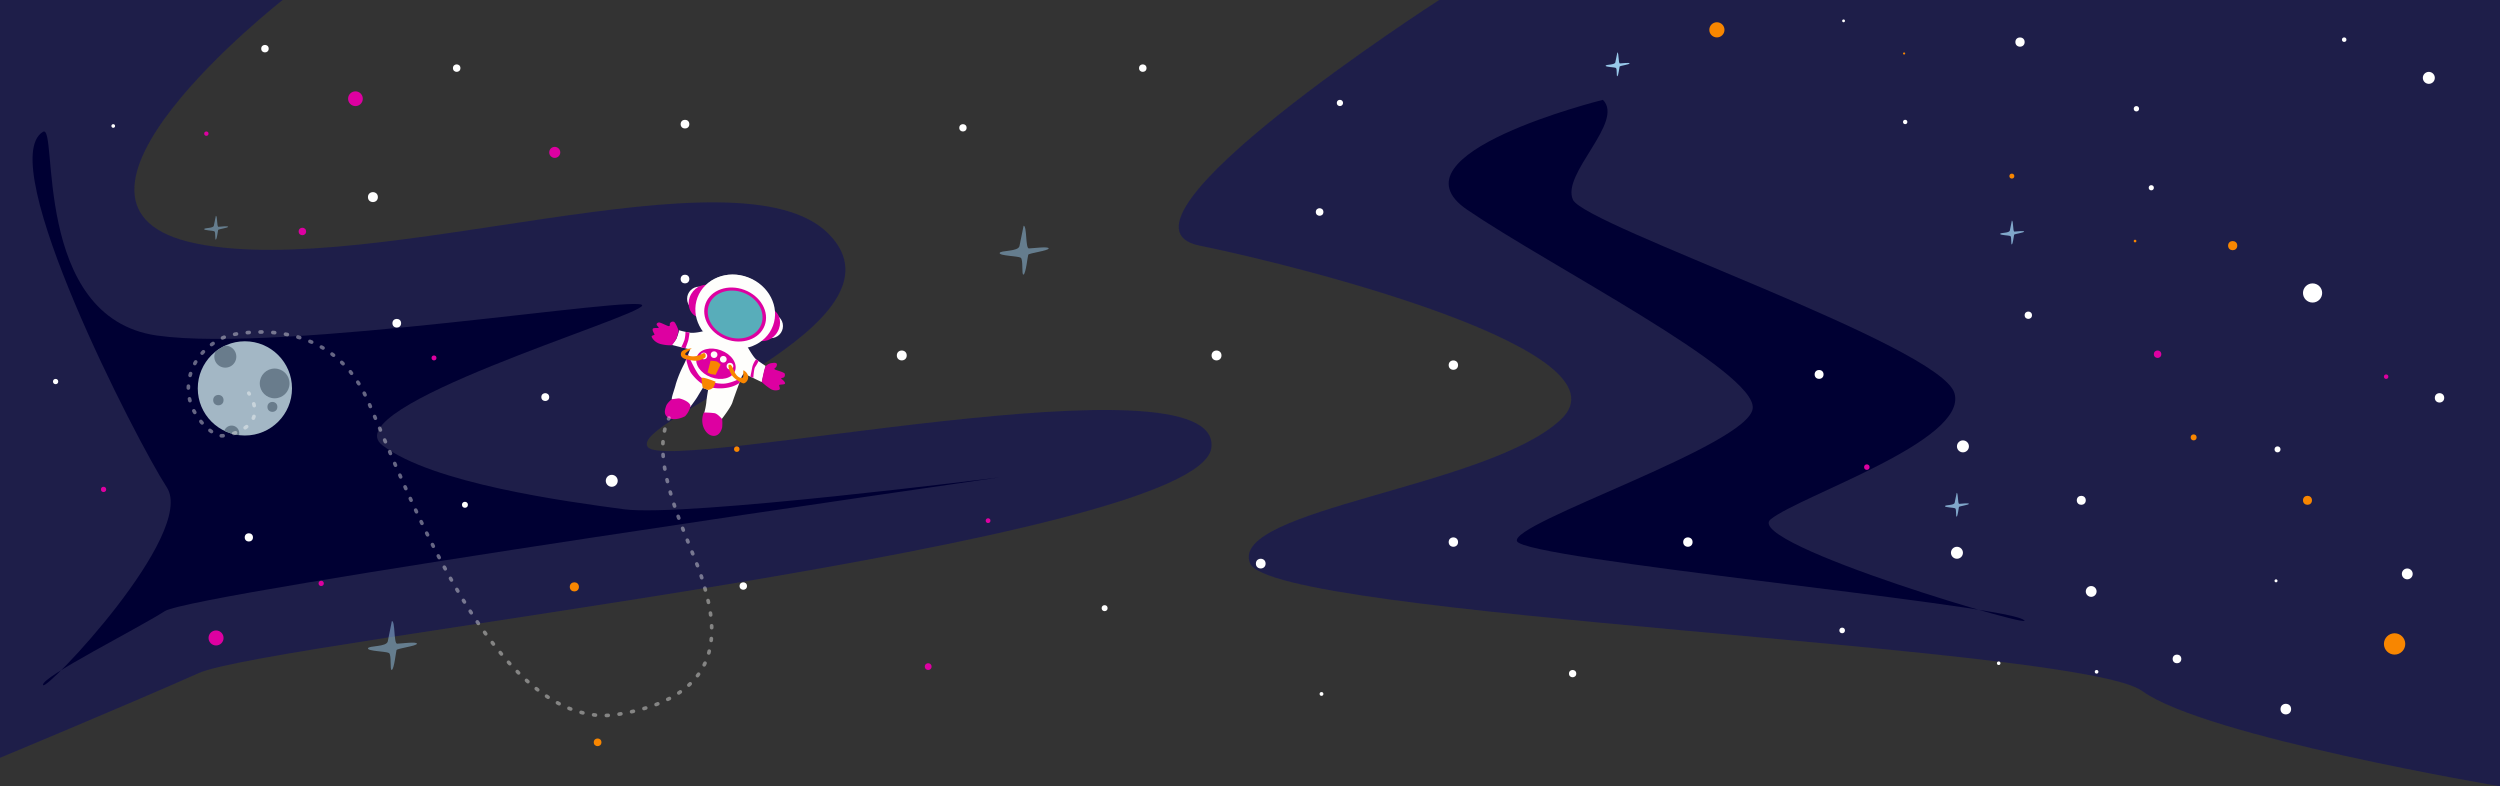 <svg xmlns="http://www.w3.org/2000/svg" viewBox="0 0 1364 429"><rect x="0" y="0" width="1364" height="429" fill="#333333" stroke="none"/><defs><style>.cls-1{fill:#121259;opacity:0.6;}.cls-2{fill:#003;}.cls-3{fill:#a3b7c5;}.cls-4{fill:#697c8c;}.cls-5,.cls-6,.cls-7{fill:#98c9ea;}.cls-5{opacity:0.5;}.cls-6{opacity:0.8;}.cls-8{fill:#fff;}.cls-9{fill:#dd00a1;}.cls-10{fill:#f88600;}.cls-11{fill:#fefefc;}.cls-12{fill:#a5a5a5;}.cls-13{fill:#58adba;}.cls-14{opacity:0.4;}.cls-15,.cls-16{fill:none;stroke:#fefefc;stroke-linecap:round;stroke-linejoin:round;stroke-width:2px;}.cls-16{stroke-dasharray:1 5.97;}</style></defs><g id="Layer_2" data-name="Layer 2"><g id="Layer_1-2" data-name="Layer 1"><path class="cls-1" d="M154.23,0S9.29,113.32,107.37,132.93,403.22,78.45,452,127.49s-111.43,102.43-98.35,116.6,312.76-52.31,307.31,0-513.27,105.7-552.5,123.14S0,413.46,0,413.46V0Z"/><path class="cls-1" d="M785.19,0S595.58,122,654.42,134s236.48,57.76,197.25,94.81-181.32,49-169.67,78.46,452.57,44.79,486.79,69.75S1364,429,1364,429V0Z"/><path class="cls-2" d="M23.46,71.91c8.46-5.08-6.54,101.34,62.11,111.15s267-22.88,264.81-16.34S181.47,222.29,208.71,243s99.17,30.51,131.86,34.87,204.88-17.44,204.88-17.44-440.26,63.21-455.52,73-67.56,36-66.47,40.32S107.37,291,91,265.88-3.79,88.25,23.46,71.91Z"/><path class="cls-2" d="M874.55,54.47s-118.78,29.43-74.1,59.94,158,88.25,155.83,108.42S823.33,285.5,827.69,295.31s258.27,33.78,275.71,42.5S949.75,296.4,966.09,283.32,1074,240.49,1066.35,214.5,864.74,123.13,858.21,109,886.54,66.46,874.55,54.47Z"/><circle class="cls-3" cx="133.61" cy="211.91" r="25.71"/><circle class="cls-4" cx="149.85" cy="209.2" r="8.12"/><circle class="cls-4" cx="148.62" cy="222" r="2.71"/><circle class="cls-4" cx="119.14" cy="218.31" r="2.83"/><path class="cls-4" d="M116.93,194.59a6,6,0,1,0,6-6h-.11a25.44,25.44,0,0,0-5.16,3.17A6,6,0,0,0,116.93,194.59Z"/><path class="cls-4" d="M126.4,232.2a4.18,4.18,0,0,0-4,2.85,25.6,25.6,0,0,0,8,2.36,4,4,0,0,0,.14-1A4.18,4.18,0,0,0,126.4,232.2Z"/><path class="cls-5" d="M558.48,123.16c1.9,0,.95,12.38,2.86,12.38s10.81-1.27,10.81,0S561.34,138.08,561,139s-1.27,10.17-2.54,10.8,0-8.26-1.59-9.21-11.77-1-11.45-2.55,10.18-.63,10.81-3.81Z"/><path class="cls-6" d="M1097.66,120.36c.93,0,.47,6,1.4,6s5.28-.62,5.28,0-5.28,1.24-5.44,1.71-.62,5-1.24,5.28,0-4-.77-4.51-5.75-.46-5.59-1.24,5-.31,5.28-1.86Z"/><path class="cls-6" d="M1067.56,268.9c.93,0,.46,6,1.39,6s5.28-.62,5.28,0-5.28,1.24-5.43,1.71-.62,5-1.24,5.27,0-4-.78-4.5-5.74-.46-5.59-1.24,5-.31,5.28-1.86Z"/><path class="cls-7" d="M882.42,28.61c.93,0,.46,6,1.4,6s5.27-.62,5.27,0-5.27,1.24-5.43,1.71-.62,5-1.24,5.27,0-4-.78-4.5-5.74-.46-5.59-1.24,5-.31,5.28-1.86Z"/><path class="cls-5" d="M213.8,338.82c1.91,0,.95,12.38,2.86,12.38s10.81-1.28,10.81,0-10.81,2.54-11.13,3.49-1.27,10.18-2.54,10.81,0-8.26-1.59-9.22-11.76-.95-11.44-2.54,10.17-.64,10.8-3.82S213.8,338.82,213.8,338.82Z"/><path class="cls-5" d="M117.77,117.74c.93,0,.46,6,1.39,6s5.28-.62,5.28,0-5.28,1.24-5.43,1.71-.62,5-1.24,5.28,0-4-.78-4.5-5.74-.47-5.59-1.25,5-.31,5.28-1.86Z"/><circle class="cls-8" cx="135.77" cy="293.2" r="2.25"/><circle class="cls-8" cx="203.46" cy="107.54" r="2.71"/><circle class="cls-8" cx="333.77" cy="262.33" r="3.26"/><circle class="cls-8" cx="373.73" cy="152.25" r="2.37"/><path class="cls-8" d="M489.3,77.12v0Z"/><circle class="cls-8" cx="373.73" cy="67.74" r="2.37"/><circle class="cls-8" cx="492.01" cy="193.94" r="2.7"/><circle class="cls-8" cx="663.74" cy="193.94" r="2.7"/><circle class="cls-8" cx="719.98" cy="115.67" r="2.07"/><circle class="cls-8" cx="731.05" cy="56.17" r="1.7"/><circle class="cls-8" cx="623.5" cy="37.17" r="2.04"/><circle class="cls-8" cx="525.38" cy="69.74" r="2"/><circle class="cls-8" cx="602.68" cy="331.81" r="1.63"/><circle class="cls-8" cx="792.96" cy="295.76" r="2.56"/><circle class="cls-8" cx="920.91" cy="295.76" r="2.56"/><circle class="cls-8" cx="1070.98" cy="243.54" r="3.27"/><circle class="cls-8" cx="1067.71" cy="301.59" r="3.27"/><circle class="cls-8" cx="1106.65" cy="171.99" r="2"/><circle class="cls-8" cx="1039.47" cy="66.55" r="1.19"/><circle class="cls-8" cx="992.5" cy="204.29" r="2.43"/><circle class="cls-8" cx="792.96" cy="199.21" r="2.56"/><circle class="cls-8" cx="858.02" cy="367.53" r="1.99"/><circle class="cls-8" cx="687.86" cy="307.51" r="2.65"/><circle class="cls-8" cx="405.53" cy="319.74" r="2.03"/><circle class="cls-8" cx="216.48" cy="176.36" r="2.37"/><circle class="cls-8" cx="297.5" cy="216.65" r="2.15"/><circle class="cls-8" cx="253.67" cy="275.42" r="1.63"/><circle class="cls-8" cx="30.34" cy="208.17" r="1.44"/><circle class="cls-8" cx="144.56" cy="26.55" r="2.04"/><circle class="cls-8" cx="249.17" cy="37.17" r="2.04"/><circle class="cls-8" cx="61.78" cy="68.74" r="1"/><circle class="cls-8" cx="721.01" cy="378.62" r="1.04"/><circle class="cls-8" cx="1165.62" cy="59.34" r="1.46"/><circle class="cls-8" cx="1261.74" cy="159.85" r="5.23"/><circle class="cls-8" cx="1242.62" cy="245.18" r="1.63"/><circle class="cls-8" cx="1241.8" cy="316.9" r="0.82"/><circle class="cls-8" cx="1135.55" cy="272.97" r="2.45"/><circle class="cls-8" cx="1143.9" cy="366.53" r="1"/><circle class="cls-8" cx="1005.08" cy="343.97" r="1.53"/><circle class="cls-8" cx="1090.49" cy="361.86" r="0.97"/><circle class="cls-8" cx="1140.95" cy="322.69" r="2.95"/><circle class="cls-8" cx="1187.76" cy="359.51" r="2.36"/><circle class="cls-8" cx="1247.14" cy="386.89" r="2.89"/><circle class="cls-8" cx="1313.41" cy="313.12" r="2.96"/><circle class="cls-8" cx="1325.17" cy="42.48" r="3.27"/><circle class="cls-8" cx="1278.99" cy="21.64" r="1.23"/><circle class="cls-8" cx="1173.74" cy="102.44" r="1.41"/><circle class="cls-8" cx="1102.12" cy="22.95" r="2.53"/><circle class="cls-8" cx="1005.85" cy="11.38" r="0.77"/><circle class="cls-8" cx="1331" cy="217.06" r="2.56"/><circle class="cls-9" cx="1301.88" cy="205.51" r="1.22"/><circle class="cls-9" cx="539.1" cy="284.07" r="1.3"/><circle class="cls-9" cx="506.42" cy="363.7" r="1.84"/><circle class="cls-9" cx="302.67" cy="83.14" r="3.01"/><circle class="cls-9" cx="236.79" cy="195.29" r="1.35"/><circle class="cls-9" cx="164.98" cy="126.29" r="2.03"/><circle class="cls-9" cx="193.93" cy="53.86" r="4.02"/><circle class="cls-9" cx="56.5" cy="267.02" r="1.44"/><circle class="cls-9" cx="112.59" cy="72.92" r="1.19"/><circle class="cls-9" cx="175.24" cy="318.3" r="1.44"/><circle class="cls-9" cx="117.88" cy="348.07" r="4.1"/><circle class="cls-9" cx="1018.54" cy="254.86" r="1.5"/><circle class="cls-9" cx="1177.18" cy="193.26" r="2.03"/><circle class="cls-10" cx="1097.67" cy="96.09" r="1.35"/><circle class="cls-10" cx="401.99" cy="245.05" r="1.51"/><circle class="cls-10" cx="313.37" cy="320.2" r="2.49"/><circle class="cls-10" cx="326.05" cy="405.01" r="2.09"/><circle class="cls-10" cx="1038.88" cy="29.18" r="0.59"/><circle class="cls-10" cx="1164.89" cy="131.52" r="0.73"/><circle class="cls-10" cx="1196.85" cy="238.64" r="1.63"/><circle class="cls-10" cx="1258.96" cy="272.97" r="2.45"/><circle class="cls-10" cx="1306.49" cy="351.33" r="5.82"/><circle class="cls-10" cx="1218.15" cy="134.02" r="2.5"/><circle class="cls-10" cx="936.74" cy="16.28" r="4.14"/><path class="cls-11" d="M383.44,180.77s-4.47,1.17-7.19.72-5.72-1.28-5.72-1.28a27.05,27.05,0,0,1-1.55,4.73c-.63,1-2.45,3.27-2.45,3.27l10,2.45s-1.1,2.9-2.13,5.36A33.47,33.47,0,0,1,373,199.1a62.69,62.69,0,0,0-4.27,10.45c-.54,2.45-2.45,7.26-2.18,8.26s9.45,5,9.45,5,3.36-4.36,4.54-6.36,2.92-4.81,2.92-4.81l2.89,1.08s-.82,4.45-1,7A37,37,0,0,1,384,226l9.64,2.82s5.09-6.45,6-9.36,5.08-14.07,5.08-14.07l1-1.64,9.9,4.73,2.09-8.81s-3.54-2.36-5.18-3.63-4.9-7.18-4.9-7.18Z"/><circle class="cls-11" cx="381.52" cy="163.04" r="6.64"/><ellipse class="cls-12" cx="400.57" cy="171.22" rx="19.45" ry="20.92" transform="matrix(0.35, -0.94, 0.94, 0.35, 99.5, 486.08)"/><circle class="cls-11" cx="420.55" cy="177.88" r="6.64"/><ellipse class="cls-9" cx="384.04" cy="164.38" rx="9.27" ry="7.98" transform="translate(49.66 414.78) rotate(-60)"/><ellipse class="cls-9" cx="417.28" cy="177.12" rx="9.27" ry="7.98" transform="translate(55.25 449.93) rotate(-60)"/><ellipse class="cls-11" cx="401.15" cy="170.07" rx="20" ry="21.98" transform="translate(100.96 485.87) rotate(-69.43)"/><ellipse class="cls-9" cx="401.12" cy="171.63" rx="14.36" ry="17.19" transform="translate(99.47 486.85) rotate(-69.43)"/><ellipse class="cls-13" cx="401.12" cy="171.63" rx="12.73" ry="15.24" transform="translate(99.47 486.85) rotate(-69.43)"/><path class="cls-9" d="M370.25,180.4s-1.54-4.36-2.54-4.82a1.75,1.75,0,0,0-2.27,1.09c0,.64.18,1.33-.63,1.26s-4.64-2.17-5.36-2-1.27.52-1.18,1.17,1.27,1.37,1.09,1.73-2.73-.18-3.18.55.63,2.45.91,3-1.64.55-1.55,1.27,1.73,3.27,5,4.09a21.51,21.51,0,0,0,6,.64,18.37,18.37,0,0,0,2.64-3.86C369.53,183.3,370.25,180.4,370.25,180.4Z"/><path class="cls-9" d="M417.84,199.74a5.45,5.45,0,0,1,2.71-1.55c1.56-.27,2.47-.36,3,0s.37,1.19,0,1.91-1.36.82-.91,1.36S428,203,428.19,204s-.1,1.9-1,2.09-1.36.36-.54.9,2,1.82,1.6,2.36-2.42.37-3,.64.81,2.09-.09,2.63a5.36,5.36,0,0,1-4.65-.36,36.47,36.47,0,0,1-4.89-3.81S417,200.45,417.84,199.74Z"/><path class="cls-9" d="M366.53,217.81s-2.54,2-3.09,3.72-1.81,4.82,1.55,6.54,8.26-.63,8.81-1a11.61,11.61,0,0,0,2.82-5.1c.72-2.62-5.46-4.7-6.37-4.61S366.53,217.81,366.53,217.81Z"/><path class="cls-9" d="M384,225.08a11,11,0,0,0-.53,6.9c1,3.63,3.55,6.08,6.36,5.81s3.91-3.27,4.18-4.63a23.33,23.33,0,0,0,0-4.46s-2.36-2.9-4.09-3.26A43.82,43.82,0,0,0,384,225.08Z"/><path class="cls-9" d="M374,181.06a20.92,20.92,0,0,1-.52,4.33,36.8,36.8,0,0,1-1.79,4.09l2.31.57s1.3-3.42,1.57-4.5.64-4.06.64-4.06Z"/><path class="cls-9" d="M412.57,196a11.85,11.85,0,0,0-2.09,4.08c-.36,1.91-1.06,5.38-1.06,5.38l1.58.75s.3-5,1-5.95a24.36,24.36,0,0,0,1.88-3.28Z"/><path class="cls-9" d="M374.39,196s1,5.35,2.86,7.81,5.08,5.81,8.72,7.08a23.37,23.37,0,0,0,11.44.54,16.63,16.63,0,0,0,6-2.44l1-2.78s-5.88,3.23-10.27,3.13-10.28-1.54-12.65-4.45-6.11-11.41-6.11-11.41Z"/><ellipse class="cls-9" cx="390.65" cy="198.49" rx="7.82" ry="11.11" transform="translate(67.53 494.47) rotate(-69.43)"/><circle class="cls-11" cx="389.6" cy="193.5" r="1.82"/><circle class="cls-11" cx="394.63" cy="196.02" r="1.82"/><circle class="cls-11" cx="398.27" cy="199.77" r="1.82"/><circle class="cls-11" cx="384.04" cy="194.2" r="1.82"/><path class="cls-10" d="M377.43,190.05s-4.95.33-5.7,2.15.22,3.25,2.66,3.82,4.86,1.09,6.76.63,3.45-1.27,3.73-1.82.23-3-1.71-1.88a9.22,9.22,0,0,1-6.5,1.34c-2.69-.45-3.5-.91-2.28-1.91S377.43,190.05,377.43,190.05Z"/><path class="cls-10" d="M405.67,202s2.36,1.22,2.54,3.47-1.63,3.7-2.54,3.7-5.17-2.36-6.54-4.67-2.18-5.32-1.36-5.5,1.36,0,2.36,2.54,2.36,4.46,4.31,4.68S405.13,203.1,405.67,202Z"/><path class="cls-10" d="M383.44,211.64s-1-4.64-.48-5.41,7.46,2,7.46,2-.64,2.64-1.5,3.46a5.89,5.89,0,0,1-2.59,1.08Z"/><path class="cls-10" d="M387.69,196.82a21,21,0,0,1,3.27.38,5.94,5.94,0,0,1,2.18,1.76l-2.72,5.55-2.73-.44-1.63-.88Z"/><g class="cls-14"><path class="cls-15" d="M365,228.07c-.08.15-.15.3-.22.45"/><path class="cls-16" d="M362.76,234.14c-6.25,25.1,15.3,64.8,20.41,81.94,5.55,18.59,19.52,63.14-46.14,73.7s-114.15-120.63-136.27-171-76.32-35.65-76.32-35.65-17.62,5.55-21.16,23.57,12.11,29.87,15.86,30.89,15.74-2.25,18.88-8.92c1.88-4,.68-8.35-.57-11.15"/><path class="cls-15" d="M136,214.91l-.27-.41"/></g></g></g></svg>